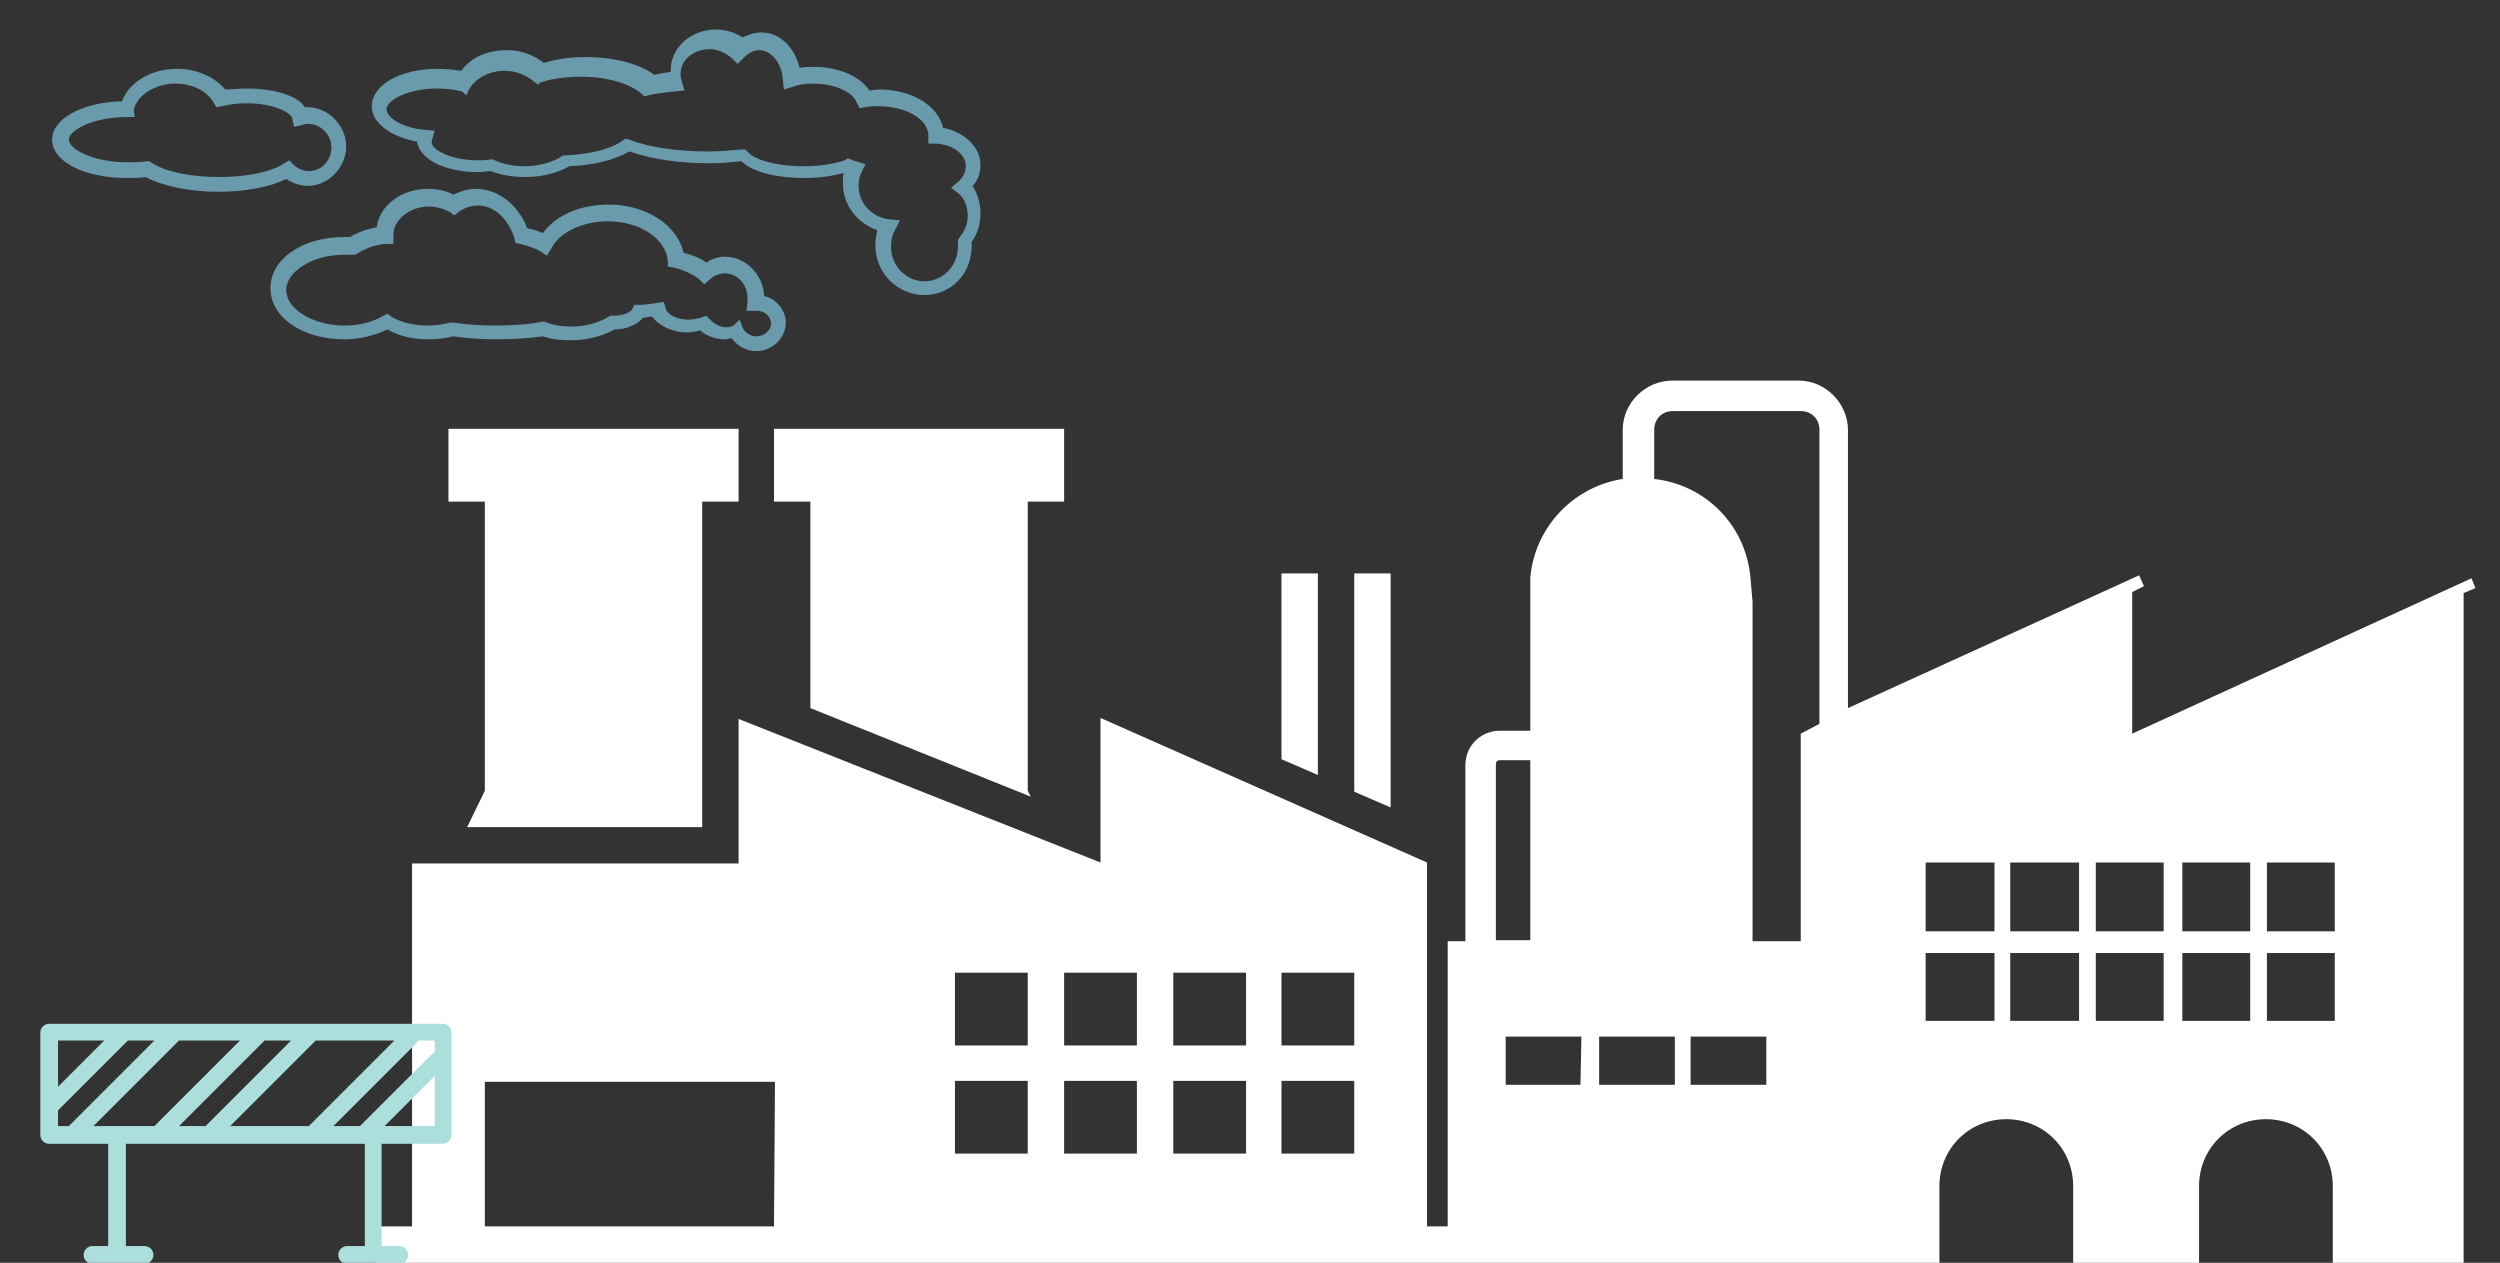 <?xml version="1.0" encoding="utf-8"?>
<!-- Generator: Adobe Illustrator 20.1.0, SVG Export Plug-In . SVG Version: 6.00 Build 0)  -->
<svg version="1.1" id="Layer_1" xmlns="http://www.w3.org/2000/svg" xmlns:xlink="http://www.w3.org/1999/xlink" x="0px" y="0px"
	 viewBox="0 0 254.2 128.4" style="enable-background:new 0 0 254.2 128.4;" xml:space="preserve">
<rect x="0" y="0" width="254.2" height="128.4" fill="#333333" stroke="none"/>
<style type="text/css">
	.st0{fill:#6A9BAC;}
	.st1{fill:#FFFFFF;}
	.st2{fill:#ACDEDC;}
</style>
<g>
	<path class="st0" d="M76.9,35.7c-1,0-1.9-0.5-2.5-1.3c-0.2,0-0.4,0.1-0.7,0.1c-0.9,0-1.8-0.3-2.5-0.9c-0.4,0.1-0.9,0.2-1.3,0.2
		c-1.6,0-2.9-0.7-3.6-1.6c-0.3,0-0.6,0.1-0.9,0.1c-0.6,0.7-1.7,1.2-2.9,1.2c-1.3,0.7-2.8,1.1-4.5,1.1c-1,0-1.9-0.1-2.8-0.4
		c-1.4,0.2-3.1,0.3-4.8,0.3c-1.5,0-2.9-0.1-4.3-0.3c-0.8,0.2-1.7,0.3-2.5,0.3c-1.6,0-3-0.3-4.2-1c-1.3,0.6-2.8,1-4.4,1
		c-4.2,0-7.5-2.2-7.5-5.2s3.3-5.2,7.5-5.2c0.2,0,0.4,0,0.6,0c0.8-0.5,1.7-0.8,2.7-1c0.3-2.2,2.5-3.9,5.2-3.9c1,0,1.9,0.2,2.6,0.6
		c0.8-0.4,1.6-0.6,2.3-0.6c2.2,0,4.3,1.6,5.2,4c0.6,0.1,1.1,0.3,1.6,0.5c1.4-1.9,3.9-2.9,6.7-2.9c3.8,0,7,2.1,7.6,4.9
		c0.8,0.2,1.7,0.5,2.3,1c0.6-0.4,1.3-0.6,1.9-0.6c2.1,0,3.9,1.8,4,4c1.3,0.3,2.2,1.5,2.2,2.7C79.9,34.4,78.5,35.7,76.9,35.7z
		 M75.2,32.5l0.3,0.8c0.2,0.5,0.8,0.9,1.4,0.9c0.8,0,1.5-0.6,1.5-1.3s-0.6-1.3-1.5-1.3l0,0h-1l0.1-0.9c0-0.2,0-0.3,0-0.4
		c0-1.5-1.1-2.5-2.3-2.5c-0.5,0-1.1,0.2-1.5,0.6l-0.6,0.5l-0.5-0.5c-0.5-0.4-1.4-0.9-2.6-1.2l-0.6-0.1v-0.6c-0.2-2.2-2.8-4-6.1-4
		c-2.5,0-4.9,1.1-5.7,2.7L55.6,26L55,25.6c-0.6-0.4-1.4-0.6-2.1-0.8l-0.5-0.1l-0.1-0.5c-0.6-1.9-2-3.3-3.7-3.3
		c-0.7,0-1.3,0.2-1.9,0.6l-0.5,0.4l-0.4-0.3c-0.7-0.4-1.4-0.6-2.2-0.6c-1.9,0-3.6,1.3-3.6,2.9c0,0,0,0,0,0.1v0.8h-0.8
		c-1.2,0.1-2.1,0.5-2.9,1l-0.2,0.1h-0.3c-0.3,0-0.5,0-0.8,0c-3.2,0-5.9,1.7-5.9,3.6s2.7,3.6,5.9,3.6c1.5,0,2.8-0.3,4-1l0.4-0.2
		l0.4,0.3c1,0.6,2.3,0.9,3.7,0.9c0.8,0,1.6-0.1,2.2-0.3h0.2h0.2c1.3,0.2,2.7,0.3,4.2,0.3c1.8,0,3.4-0.1,4.9-0.4h0.2l0.2,0.1
		c0.8,0.3,1.7,0.4,2.5,0.4c1.5,0,2.8-0.4,3.8-1l0.2-0.1h0.3c1.1,0,1.8-0.4,1.9-0.7l0.2-0.4h0.5c0.6,0,1.2-0.1,1.8-0.2l0.7-0.1
		l0.2,0.7c0.2,0.6,1.1,1.1,2.3,1.1c0.4,0,0.9-0.1,1.3-0.2l0.5-0.2l0.4,0.4c0.7,0.7,1.6,1,2.4,0.6L75.2,32.5z"/>
	<path class="st0" d="M94,30c-2.7,0-5-2.2-5-5.1c0-0.5,0.1-1,0.2-1.5c-2-0.7-3.5-2.5-3.5-4.8c0-0.3,0-0.7,0.1-1
		c-1.2,0.3-2.5,0.5-4,0.5c-2.8,0-5.3-0.6-6.4-1.7c-1.1,0.1-2.1,0.2-3.2,0.2c-3.1,0-5.9-0.4-8.2-1.2c-1.6,0.9-3.7,1.4-6.1,1.5
		c-1.2,0.7-2.8,1.1-4.5,1.1c-1.3,0-2.4-0.2-3.5-0.6c-0.4,0-0.9,0.1-1.3,0.1c-3.4,0-5.9-1.3-6.2-3.1c-2.7-0.5-4.6-1.9-4.6-3.6
		c0-2.1,2.8-3.8,6.7-3.8c0.9,0,1.7,0.1,2.4,0.2c1-1.4,2.7-2.1,4.7-2.1c1.4,0,2.7,0.5,3.7,1.3c1.3-0.4,2.7-0.6,4.3-0.6
		c2.8,0,5.5,0.7,6.9,1.8c0.6-0.1,1.1-0.2,1.7-0.3c0-0.1,0-0.1,0-0.2c0-2.2,2-4.1,4.6-4.1c1,0,1.9,0.3,2.7,0.8
		c0.4-0.2,1.2-0.5,1.9-0.5c1.9,0,3.4,1.5,3.9,3.6c0.5-0.1,1-0.1,1.5-0.1c2.5,0,4.7,1,5.6,2.4c0.3,0,0.7-0.1,1-0.1
		c3.4,0,6,1.7,6.5,3.9c2.1,0.4,3.8,1.9,3.8,3.8c0,0.8-0.3,1.6-0.8,2.1c0.5,0.8,0.8,1.8,0.8,2.8s-0.3,2.1-0.9,2.9c0,0.1,0,0.2,0,0.2
		C98.9,27.8,96.7,30,94,30z M86.2,16.1l0.3,0.1c0.2,0.1,0.4,0.2,0.6,0.2l0.9,0.3l-0.4,0.8c-0.2,0.4-0.3,0.9-0.3,1.4
		c0,1.8,1.4,3.2,3.1,3.4l1.1,0.1l-0.5,1c-0.3,0.5-0.4,1.1-0.4,1.7c0,1.9,1.5,3.5,3.4,3.5s3.4-1.6,3.4-3.5c0-0.1,0-0.3,0-0.4v-0.3
		l0.2-0.3c0.5-0.6,0.8-1.4,0.8-2.1c0-0.9-0.3-1.8-0.9-2.3l-0.8-0.6l0.7-0.6c0.5-0.4,0.8-1,0.8-1.6c0-1.3-1.4-2.2-3-2.3h-0.8v-0.8
		c0-1.7-2.3-3-5.1-3c-0.4,0-0.9,0-1.3,0.1l-0.6,0.1l-0.3-0.6c-0.4-1-2.1-1.9-4.5-1.9c-0.7,0-1.4,0.1-1.9,0.3l-1,0.3l-0.1-1
		c-0.1-1.7-1.2-3-2.4-3c-0.6,0-1.1,0.3-1.6,0.8l-0.6,0.6l-0.6-0.6c-0.6-0.5-1.4-0.9-2.2-0.9c-1.7,0-3,1.1-3,2.5c0,0.2,0,0.4,0.1,0.7
		l0.3,1l-1,0.1c-1,0.1-1.9,0.2-2.7,0.4l-0.4,0.1l-0.3-0.3c-0.9-0.8-3.1-1.7-6.1-1.7c-1.6,0-3,0.2-4.2,0.6l-0.2,0.2l-0.4-0.3
		c-0.8-0.7-1.9-1.1-3-1.1c-1.6,0-3,0.8-3.6,1.9l-0.3,0.6L47,9.3C46.2,9.1,45.3,9,44.4,9c-2.9,0-5.1,1.2-5.1,2.1
		c0,0.8,1.5,1.9,3.9,2.1l1,0.1l-0.3,1c0,0.1,0,0.1,0,0.2c0,0.7,1.9,1.8,4.7,1.8c0.5,0,0.9,0,1.3-0.1h0.2l0.2,0.1
		c0.9,0.4,1.9,0.6,3,0.6c1.5,0,2.9-0.4,3.8-1l0.2-0.1h0.2c2.3-0.1,4.6-0.6,5.8-1.5l0.3-0.2l0.4,0.1c2,0.8,5,1.2,8,1.2
		c1.2,0,2.3-0.1,3.4-0.2h0.4l0.3,0.3c0.6,0.7,2.7,1.4,5.6,1.4c1.6,0,3-0.2,4.2-0.6L86.2,16.1z"/>
	<path class="st0" d="M22.2,19.5c-3,0-5.7-0.6-7.4-1.5c-0.6,0.1-1.3,0.1-1.9,0.1c-4.4,0-7.6-1.7-7.6-3.9c0-2.1,3-3.8,7.1-3.9
		c0.7-1.9,2.9-3.3,5.6-3.3c2,0,3.8,0.8,4.9,2.1C23.6,9.1,24.4,9,25.2,9c2.3,0,5,0.6,5.8,1.9c0.1,0,0.2,0,0.3,0c2.1,0,3.9,1.9,3.9,4
		s-1.8,4-3.9,4c-0.8,0-1.6-0.3-2.2-0.7C27.5,19,25,19.5,22.2,19.5z M15.2,16.4l0.3,0.2c1.4,0.9,4,1.4,6.8,1.4c2.7,0,5.3-0.5,6.6-1.4
		l0.5-0.3l0.4,0.4c0.4,0.4,1,0.7,1.6,0.7c1.3,0,2.3-1.1,2.3-2.4s-1.1-2.4-2.3-2.4c-0.2,0-0.4,0-0.6,0.1l-0.9,0.2l-0.2-0.9
		c-0.1-0.5-1.8-1.5-4.6-1.5c-0.9,0-1.8,0.1-2.5,0.3L22,10.9l-0.3-0.5c-0.7-1.2-2.2-1.9-3.9-1.9c-2,0-3.9,1.2-4.2,2.7l0.1,0.7h-0.7
		l0,0c-3.7,0-6,1.4-6,2.3s2.3,2.3,6,2.3c0.7,0,1.4,0,1.9-0.1L15.2,16.4z"/>
</g>
<g>
	<polygon class="st1" points="141.4,58.3 137.7,58.3 137.7,80.5 141.4,82.1 	"/>
	<polygon class="st1" points="134,58.3 130.3,58.3 130.3,77.2 134,78.8 	"/>
	<polygon class="st1" points="82.4,72 104.8,81 104.5,80.4 104.5,51 108.2,51 108.2,43.6 78.7,43.6 78.7,51 82.4,51 	"/>
	<polygon class="st1" points="49.3,80.4 47.5,84.1 71.4,84.1 71.4,51 75.1,51 75.1,43.6 45.6,43.6 45.6,51 49.3,51 	"/>
	<path class="st1" d="M251.3,58.8l-34.5,15.8V60.2l1.2-0.6l-0.5-1.1l-29.6,13.5V43.7c0-2.6-2.2-5-5-5h-12.9c-2.6,0-5,2.2-5,5v5
		c-5.1,0.8-9,5-9.4,10.1v2.4v13.1h-3.1c-1.9,0-3.5,1.5-3.5,3.5v17.9h-1.8v29h-2.1v-37l-33.2-14.7v14.7L75.1,73.1v14.7H45.6h-3.7
		v36.9h-3.7v3.7h109.1h1.6h34h14.3v-7.8c0-3.8,3-6.8,6.8-6.8s6.8,3,6.8,6.8v7.8h12.8v-7.8c0-3.8,3-6.8,6.8-6.8s6.8,3,6.8,6.8v7.8
		h13.3V74.6v-5.9v-8.4l1.2-0.5L251.3,58.8z M78.7,124.7H49.3V110h29.5L78.7,124.7L78.7,124.7z M104.5,117.3h-7.4v-7.4h7.4V117.3z
		 M104.5,106.3h-7.4v-7.4h7.4V106.3z M115.6,117.3h-7.4v-7.4h7.4V117.3z M115.6,106.3h-7.4v-7.4h7.4V106.3z M126.7,117.3h-7.4v-7.4
		h7.4V117.3z M126.7,106.3h-7.4v-7.4h7.4V106.3z M137.7,117.3h-7.4v-7.4h7.4V117.3z M137.7,106.3h-7.4v-7.4h7.4V106.3z M152.1,77.7
		c0-0.2,0.1-0.4,0.4-0.4h3.1v18.3h-3.5V77.7z M160.7,110.3h-7.6v-4.9h7.7L160.7,110.3L160.7,110.3z M170.3,110.3h-7.7v-4.9h7.7
		V110.3z M179.6,110.3h-7.7v-4.9h7.7V110.3z M185,73.6l-1.9,1v21.1h-4.9V61.2l-0.2-2.3c-0.4-5.4-4.5-9.6-9.8-10.2v-5
		c0-1.1,0.8-1.9,1.9-1.9h13c1.1,0,1.9,0.8,1.9,1.9V73.6z M202.8,103.8h-7v-6.9h7V103.8z M202.8,94.7h-7v-7h7V94.7z M211.4,103.8h-7
		v-6.9h7V103.8z M211.4,94.7h-7v-7h7V94.7z M220,103.8h-6.9v-6.9h6.9V103.8z M220,94.7h-6.9v-7h6.9V94.7z M228.8,103.8h-6.9v-6.9
		h6.9V103.8z M228.8,94.7h-6.9v-7h6.9V94.7z M237.4,103.8h-6.9v-6.9h6.9V103.8z M237.4,94.7h-6.9v-7h6.9V94.7z"/>
</g>
<path class="st2" d="M45,104.1H5c-0.5,0-0.9,0.4-0.9,0.9v7.6l0,0v2.8c0,0.5,0.4,0.9,0.9,0.9h6v10.4H9.4c-0.5,0-0.9,0.4-0.9,0.9
	s0.4,0.9,0.9,0.9h5.3c0.5,0,0.9-0.4,0.9-0.9s-0.4-0.9-0.9-0.9h-1.9v-10.4h24.3v10.4h-1.8c-0.5,0-0.9,0.4-0.9,0.9s0.4,0.9,0.9,0.9
	h5.3c0.5,0,0.9-0.4,0.9-0.9s-0.4-0.9-0.9-0.9h-1.8v-10.4H45c0.5,0,0.9-0.4,0.9-0.9v-10.4C45.9,104.4,45.5,104.1,45,104.1z M44.1,107
	l-7.5,7.5h-2.7l8.7-8.7h1.6V107z M23.4,114.5l8.7-8.7h8l-8.7,8.7H23.4z M18.2,114.5l8.7-8.7h2.7l-8.7,8.7H18.2z M10.6,105.8
	l-4.7,4.7v-4.7H10.6z M5.9,112.9l7.1-7.1h2.7L7,114.5H5.9V112.9z M9.5,114.5l8.7-8.7h6.2l-8.7,8.7H9.5z M39.1,114.5l5.1-5.1v5.1
	H39.1z"/>
</svg>
